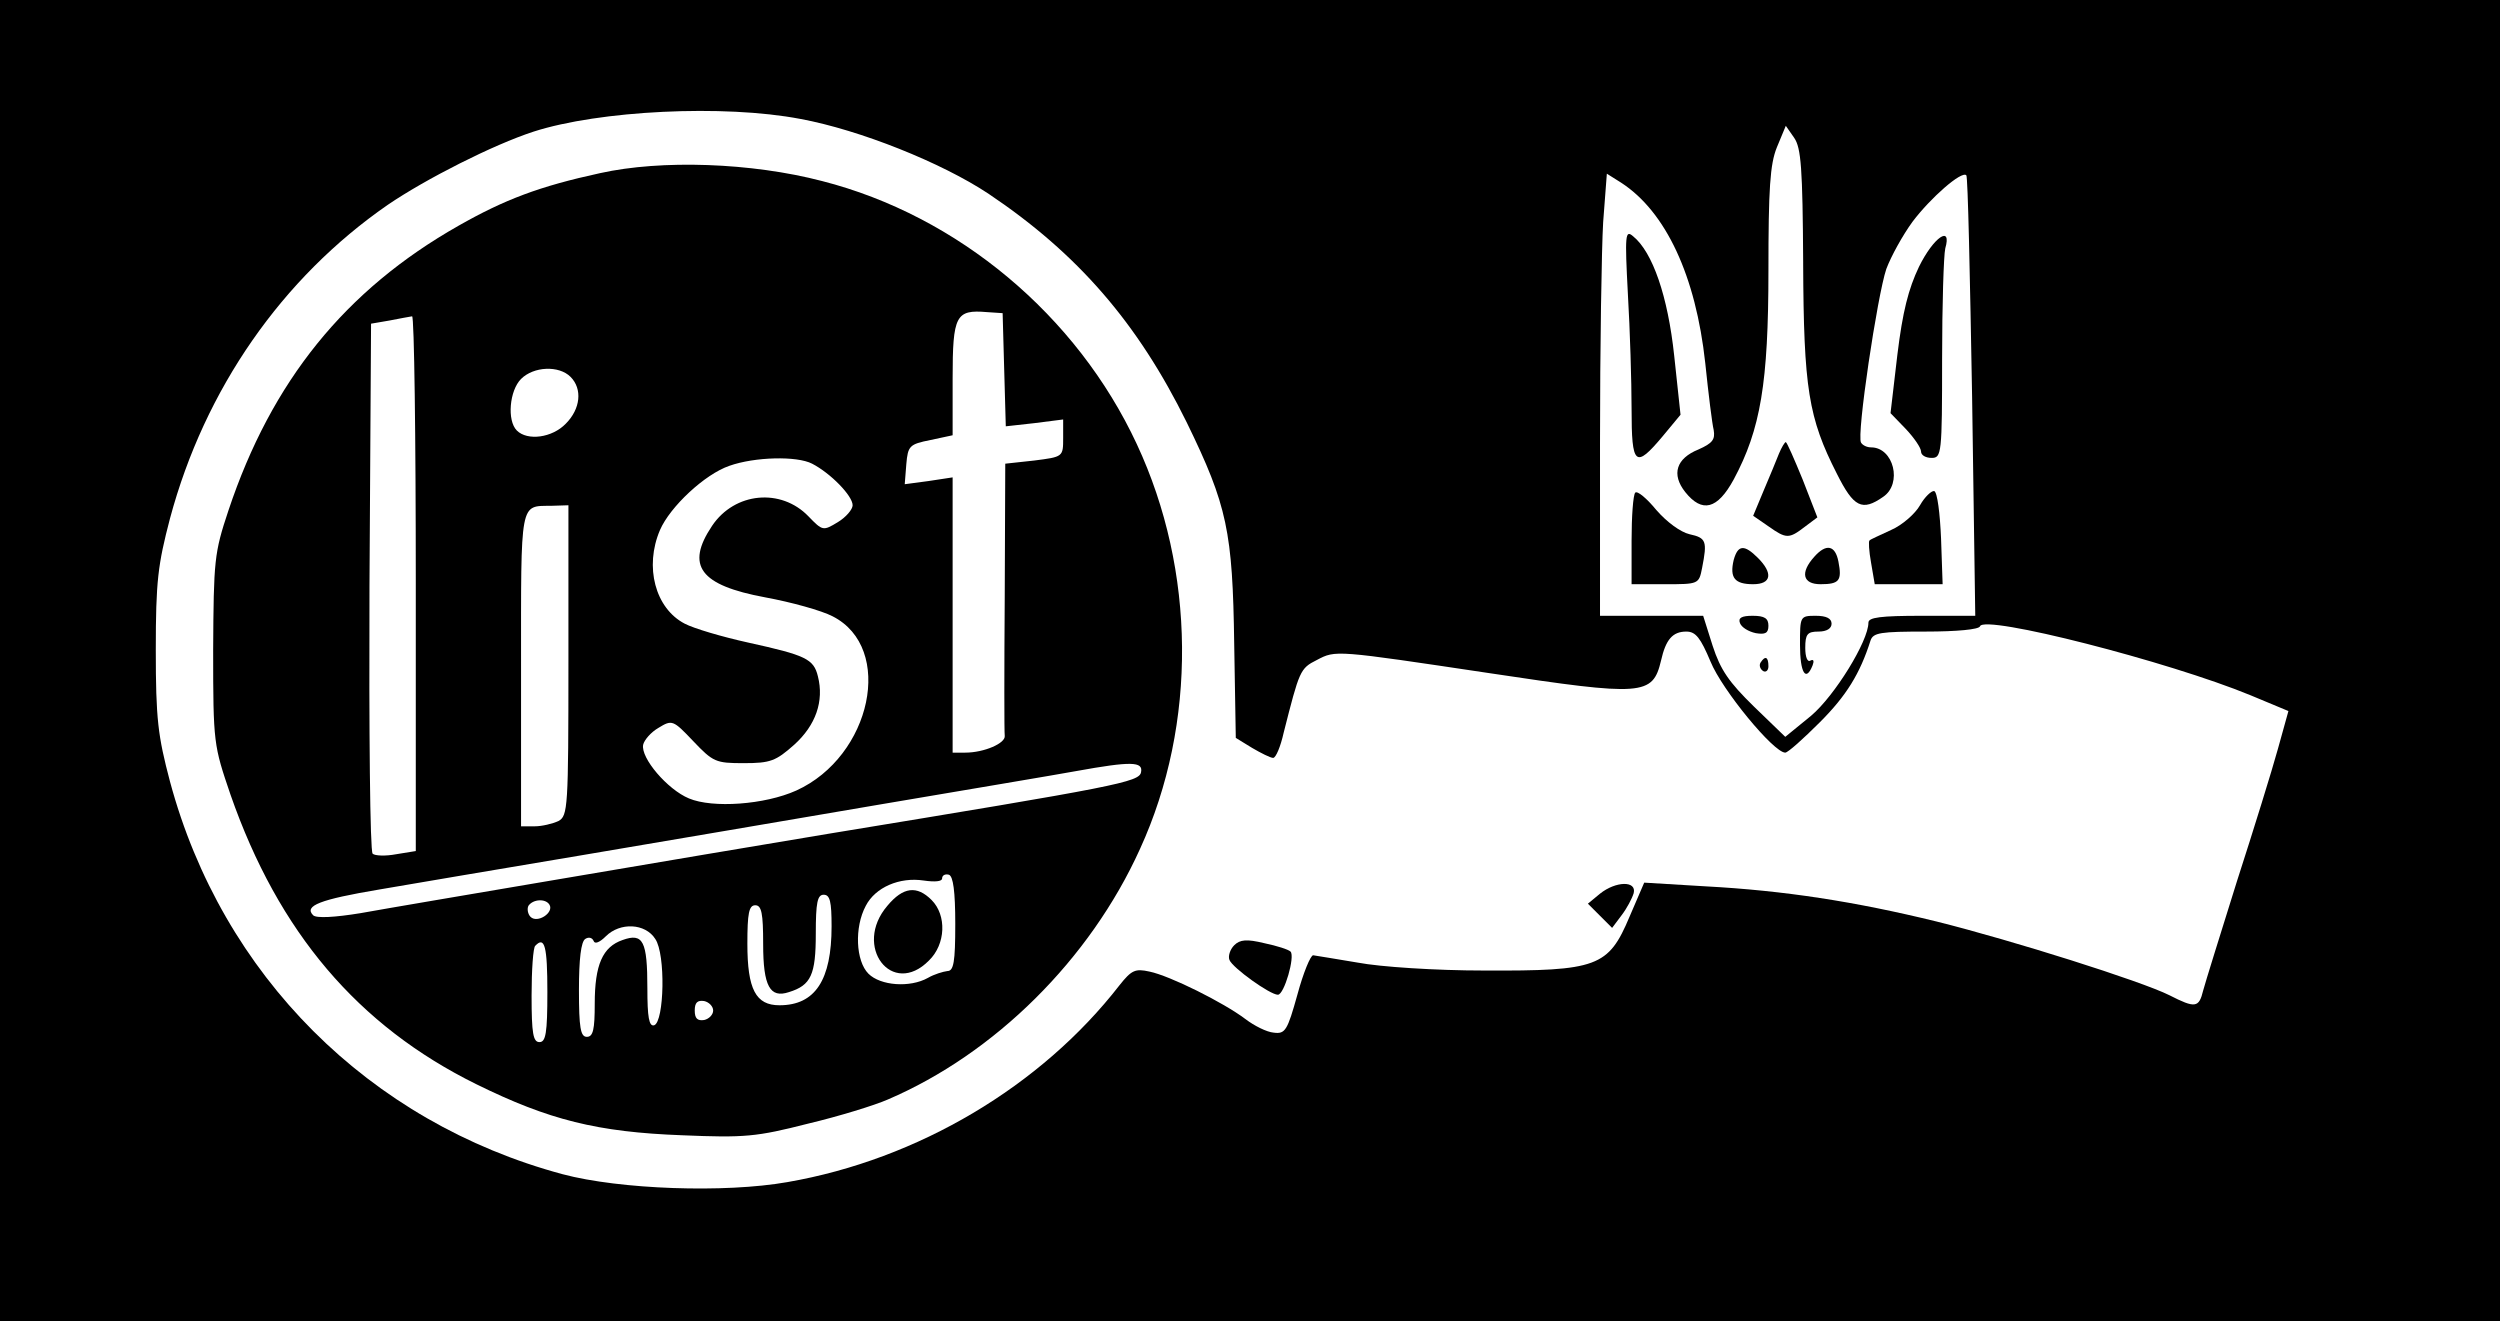 <?xml version="1.0" standalone="no"?>
<!DOCTYPE svg PUBLIC "-//W3C//DTD SVG 20010904//EN"
 "http://www.w3.org/TR/2001/REC-SVG-20010904/DTD/svg10.dtd">
<svg version="1.0" xmlns="http://www.w3.org/2000/svg"
 width="475pt" height="251pt" viewBox="0 0 475 251"
 preserveAspectRatio="xMidYMid meet">

<g transform="translate(0,251) scale(0.1,-0.1)"
fill="#000000" stroke="none">
<path d="M0 1255 l0 -1255 2375 0 2375 0 0 1255 0 1255 -2375 0 -2375 0 0
-1255z m1521 1029 c113 -21 268 -83 357 -142 170 -114 284 -246 377 -435 77
-158 87 -207 90 -421 l3 -178 31 -19 c17 -10 35 -19 40 -19 5 0 14 21 20 48
30 118 31 122 63 138 36 19 34 19 328 -25 292 -44 310 -43 326 24 9 40 22 55
48 55 18 0 27 -12 46 -57 22 -54 120 -173 142 -173 5 0 34 26 66 58 50 50 76
92 96 155 5 15 19 17 105 17 59 0 101 4 103 10 7 23 359 -67 514 -131 l72 -30
-20 -72 c-11 -40 -46 -153 -78 -252 -31 -99 -60 -192 -64 -207 -8 -33 -15 -34
-64 -9 -54 27 -298 104 -442 140 -155 38 -290 59 -440 67 l-116 7 -28 -65
c-40 -95 -61 -103 -276 -102 -93 0 -198 7 -240 15 -41 7 -79 13 -85 14 -5 0
-19 -34 -30 -75 -19 -68 -23 -75 -45 -72 -13 1 -37 13 -54 26 -41 31 -143 82
-182 90 -27 6 -34 3 -57 -26 -149 -192 -383 -331 -631 -374 -119 -21 -318 -14
-427 15 -368 99 -647 378 -746 746 -23 87 -27 119 -27 250 0 131 4 162 27 250
66 246 213 457 414 596 72 49 200 114 277 139 124 40 361 52 507 24z m1905
-274 c1 -238 10 -294 64 -400 32 -64 48 -72 88 -44 37 25 20 94 -23 94 -8 0
-16 4 -19 9 -9 13 31 280 48 330 9 24 31 64 50 90 34 45 93 97 102 88 3 -2 7
-192 11 -421 l6 -416 -101 0 c-79 0 -102 -3 -102 -13 0 -35 -64 -139 -109
-177 l-49 -40 -60 58 c-47 46 -63 69 -78 115 l-18 57 -98 0 -98 0 0 328 c0
181 3 370 6 420 l7 92 27 -17 c85 -55 142 -177 160 -343 6 -58 13 -115 16
-127 3 -18 -2 -25 -29 -37 -42 -17 -52 -47 -25 -81 32 -40 61 -33 92 24 51 95
66 183 66 397 0 155 3 202 16 234 l17 41 16 -23 c13 -19 16 -57 17 -238z"/>
<path d="M1140 2181 c-115 -25 -181 -50 -269 -100 -215 -122 -355 -295 -437
-541 -27 -81 -28 -94 -29 -265 0 -178 1 -181 33 -275 91 -261 242 -439 467
-550 138 -68 230 -91 391 -97 119 -5 141 -3 239 22 59 14 127 35 152 46 203
87 384 266 479 476 109 238 106 529 -6 769 -114 245 -340 434 -598 500 -134
35 -305 41 -422 15z m768 -374 l3 -107 54 6 55 7 0 -35 c0 -36 0 -36 -55 -43
l-55 -6 -1 -252 c-1 -139 -1 -258 0 -265 2 -14 -39 -32 -75 -32 l-24 0 0 261
0 262 -46 -7 -45 -6 3 38 c3 35 6 38 46 46 l42 9 0 108 c0 120 6 131 65 126
l30 -2 3 -108z m-1118 -406 l0 -508 -37 -6 c-21 -4 -41 -3 -45 1 -5 5 -7 233
-6 508 l3 499 35 6 c19 4 38 7 43 8 4 0 7 -228 7 -508z m294 393 c23 -23 19
-61 -9 -89 -26 -27 -73 -33 -93 -13 -19 19 -14 76 8 98 24 24 72 26 94 4z
m459 -165 c35 -18 77 -61 77 -79 0 -8 -13 -23 -28 -32 -28 -17 -29 -17 -56 11
-52 54 -140 46 -183 -18 -51 -76 -23 -113 101 -136 49 -9 107 -25 128 -36 118
-60 74 -266 -69 -331 -60 -27 -159 -34 -204 -15 -41 17 -92 77 -87 102 2 9 15
24 29 32 26 16 28 15 66 -25 38 -40 43 -42 96 -42 51 0 61 4 96 35 41 37 57
83 45 130 -8 33 -23 40 -132 64 -50 11 -104 27 -121 36 -56 29 -77 108 -47
178 19 44 85 106 132 122 48 17 128 19 157 4z m-463 -374 c0 -281 -1 -295 -19
-305 -11 -5 -31 -10 -45 -10 l-26 0 0 299 c0 324 -3 309 58 310 l32 1 0 -295z
m1088 -212 c-3 -19 -45 -27 -593 -117 -115 -19 -345 -58 -510 -86 -165 -28
-336 -57 -380 -65 -49 -8 -84 -10 -90 -4 -18 18 13 30 126 49 63 11 236 40
384 65 149 25 405 69 570 97 165 28 332 56 370 63 105 19 127 18 123 -2z
m-353 -289 c0 -72 -3 -89 -15 -89 -8 -1 -25 -6 -37 -13 -34 -19 -90 -15 -113
8 -24 24 -27 88 -5 129 18 35 64 55 110 48 21 -3 35 -2 35 4 0 6 6 9 13 7 8
-3 12 -31 12 -94z m-235 -4 c0 -102 -31 -150 -99 -150 -45 0 -61 30 -61 117 0
58 3 73 15 73 12 0 15 -15 15 -74 0 -80 13 -103 49 -91 42 13 51 33 51 111 0
59 3 74 15 74 12 0 15 -13 15 -60z m-536 41 c9 -15 -23 -36 -36 -23 -5 5 -7
15 -4 21 9 13 33 14 40 2z m201 -65 c20 -29 17 -157 -2 -164 -10 -3 -13 16
-13 70 0 90 -8 106 -47 92 -38 -13 -53 -47 -53 -121 0 -49 -3 -63 -15 -63 -12
0 -15 17 -15 89 0 59 4 92 12 97 6 4 13 3 16 -4 2 -6 11 -3 23 9 27 27 75 25
94 -5z m-205 -101 c0 -78 -3 -95 -15 -95 -12 0 -15 16 -15 88 0 49 3 92 7 95
18 19 23 -1 23 -88z m315 -35 c0 -8 -8 -16 -17 -18 -13 -2 -18 3 -18 18 0 15
5 20 18 18 9 -2 17 -10 17 -18z"/>
<path d="M1686 789 c-66 -77 9 -175 79 -104 32 31 34 86 5 115 -28 28 -54 25
-84 -11z"/>
<path d="M3040 812 l-23 -19 23 -23 23 -23 18 24 c10 13 20 32 23 42 6 24 -34
23 -64 -1z"/>
<path d="M2345 714 c-8 -8 -12 -21 -9 -28 6 -15 77 -66 92 -66 12 0 33 73 24
82 -4 4 -26 11 -50 16 -33 8 -46 7 -57 -4z"/>
<path d="M3093 1951 c4 -68 7 -166 7 -218 0 -108 7 -114 59 -52 l34 41 -12
112 c-12 113 -41 197 -78 227 -15 13 -16 4 -10 -110z"/>
<path d="M3646 2003 c-20 -42 -31 -85 -41 -167 l-13 -111 29 -30 c16 -17 29
-36 29 -43 0 -7 9 -12 20 -12 19 0 20 7 20 188 0 103 3 197 6 210 13 45 -22
22 -50 -35z"/>
<path d="M3380 1648 c-5 -13 -18 -44 -29 -70 l-20 -48 29 -20 c34 -24 39 -24
69 -1 l24 18 -28 72 c-16 39 -30 71 -32 71 -2 0 -8 -10 -13 -22z"/>
<path d="M3107 1574 c-4 -4 -7 -45 -7 -91 l0 -83 64 0 c63 0 64 0 70 31 10 51
8 57 -24 64 -17 4 -43 23 -63 46 -18 22 -36 37 -40 33z"/>
<path d="M3648 1550 c-9 -16 -34 -38 -55 -47 -21 -10 -40 -18 -41 -20 -2 -1
-1 -20 3 -42 l7 -41 64 0 65 0 -3 87 c-2 47 -7 88 -13 90 -5 1 -18 -11 -27
-27z"/>
<path d="M3294 1446 c-8 -34 2 -46 37 -46 35 0 38 21 9 50 -26 26 -38 25 -46
-4z"/>
<path d="M3447 1452 c-27 -30 -22 -52 12 -52 36 0 41 7 34 43 -6 31 -23 35
-46 9z"/>
<path d="M3306 1326 c3 -8 16 -16 30 -19 18 -3 24 0 24 14 0 14 -7 19 -30 19
-21 0 -28 -4 -24 -14z"/>
<path d="M3420 1285 c0 -53 11 -72 24 -39 3 8 2 12 -4 9 -6 -4 -10 7 -10 24 0
26 4 31 25 31 16 0 25 6 25 15 0 10 -10 15 -30 15 -30 0 -30 -1 -30 -55z"/>
<path d="M3345 1251 c-3 -5 -1 -12 5 -16 5 -3 10 1 10 9 0 18 -6 21 -15 7z"/>
</g>
</svg>
